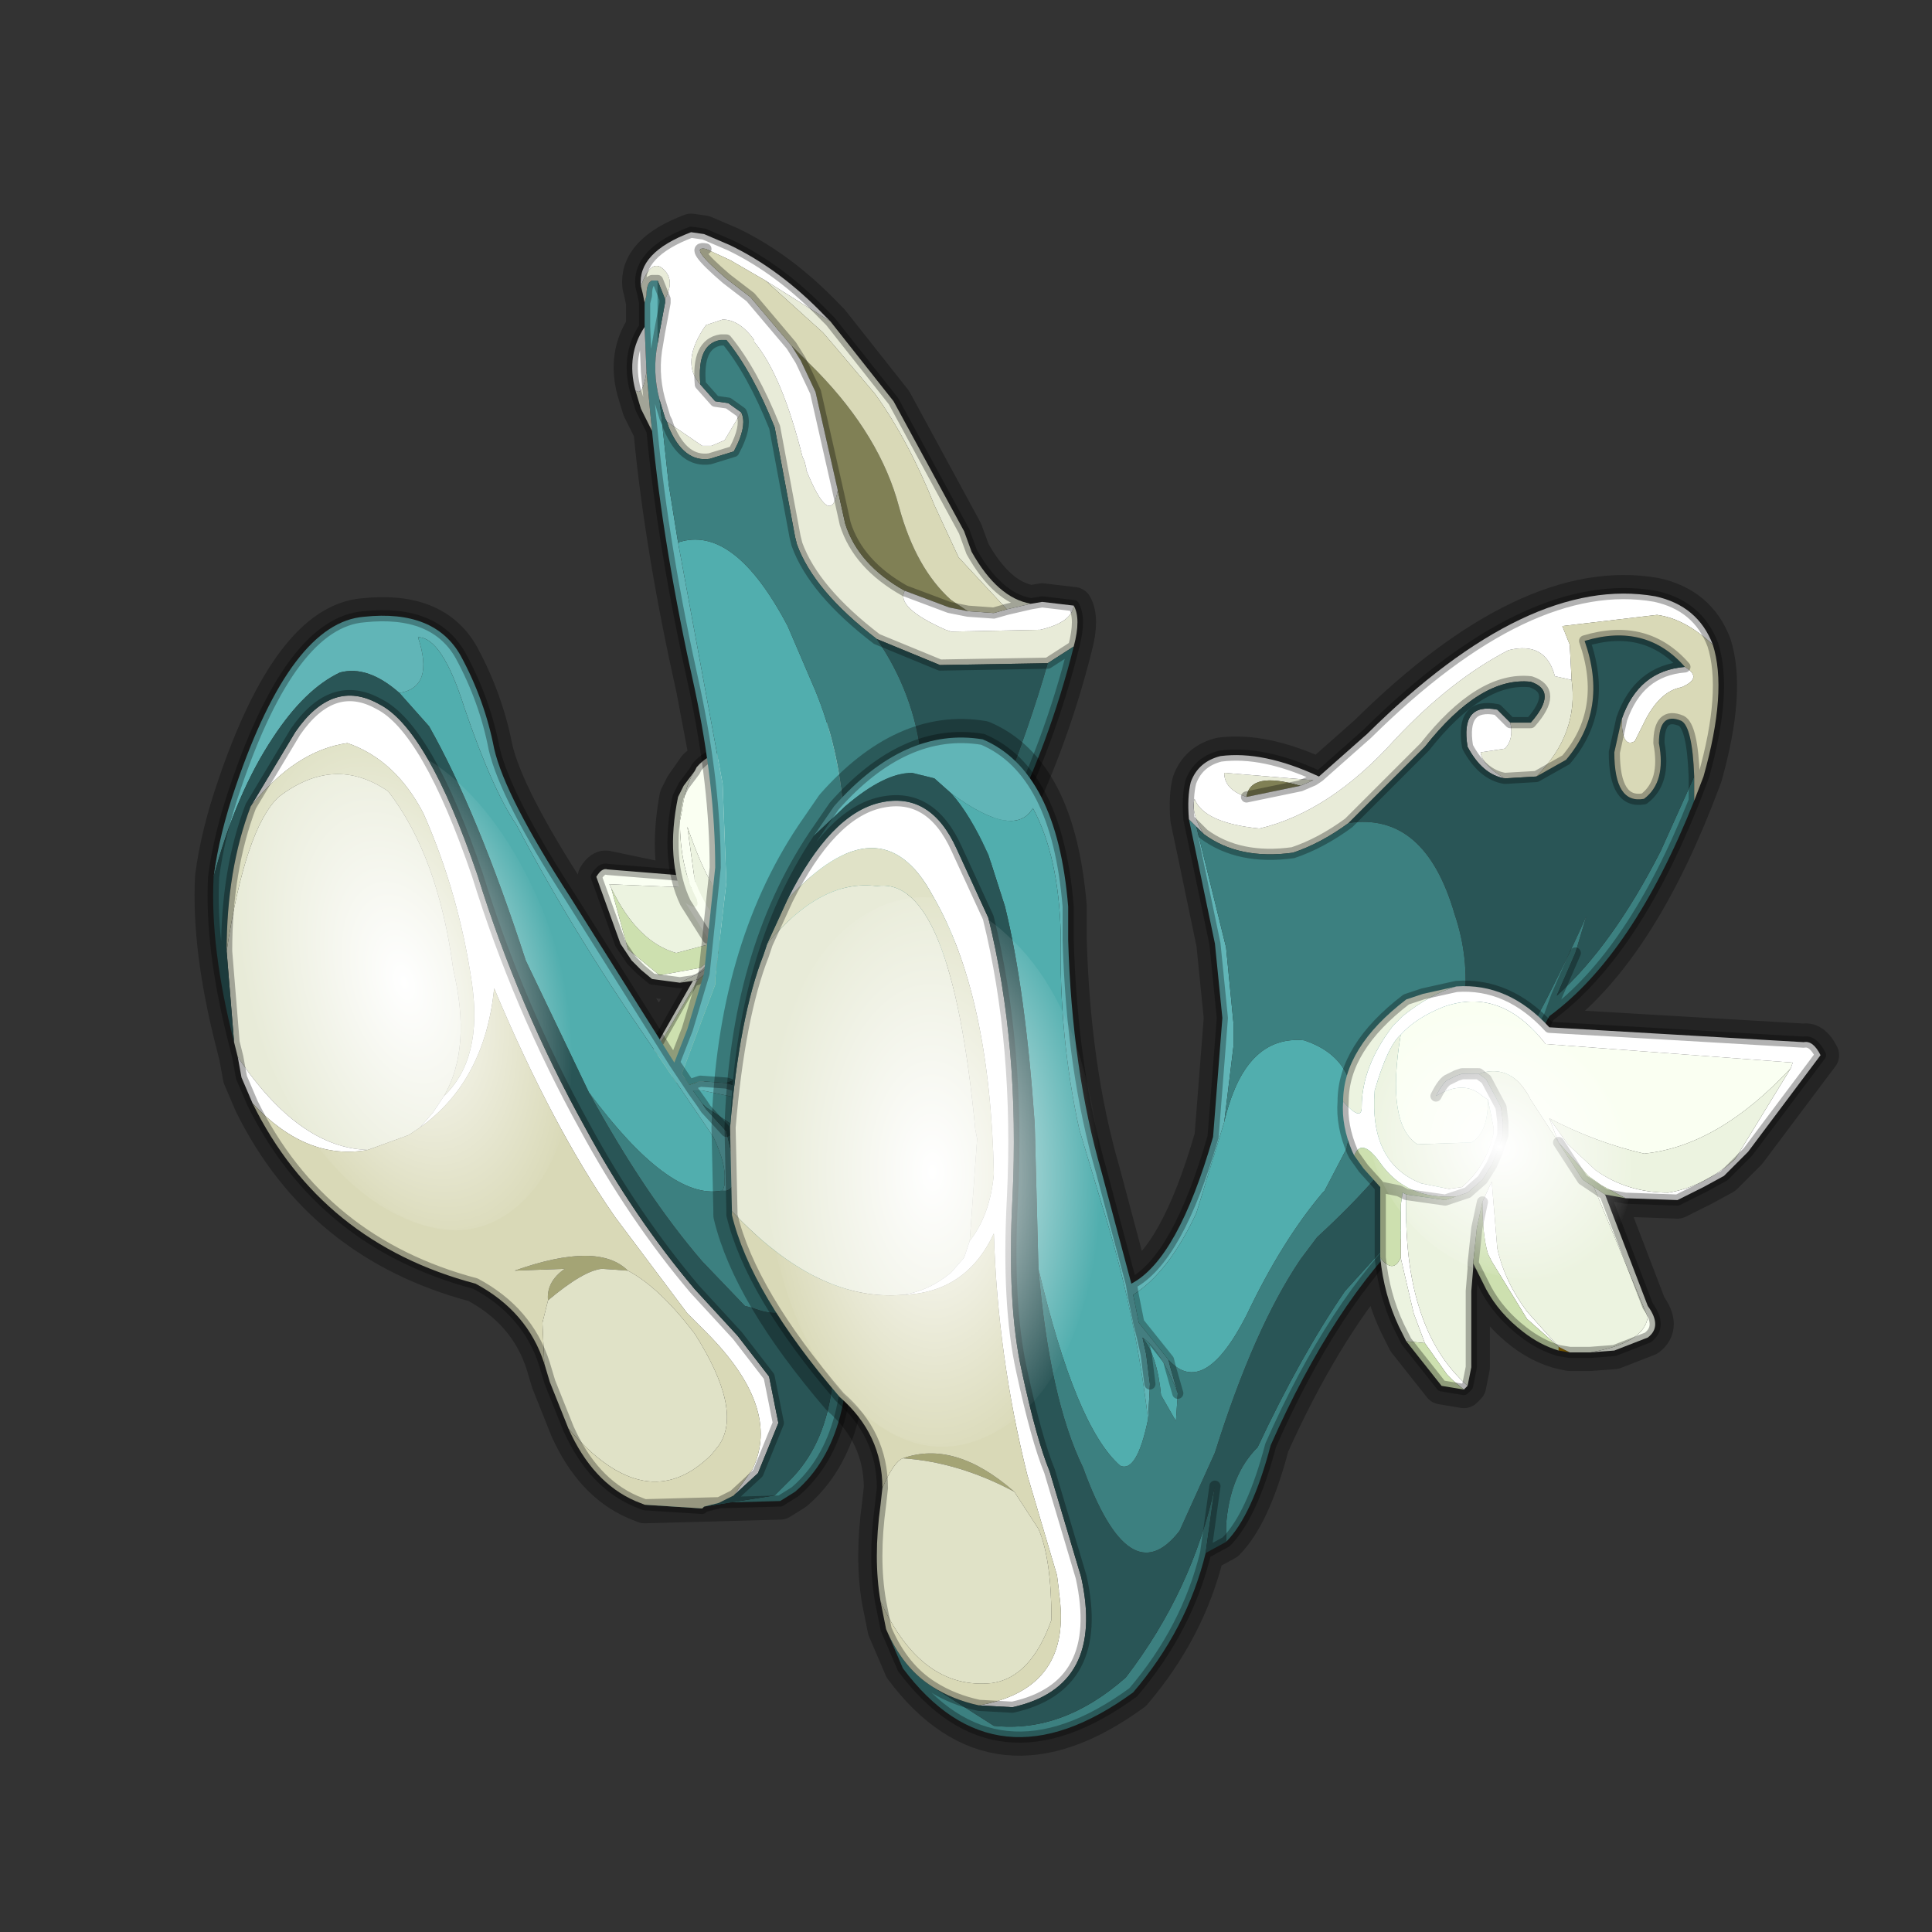 <?xml version="1.0" encoding="UTF-8" standalone="no"?>
<svg xmlns:xlink="http://www.w3.org/1999/xlink" height="520.0px" width="520.0px" xmlns="http://www.w3.org/2000/svg">
  <rect width="100%" height="100%" fill="#333333" stroke="none"/>
  <g transform="matrix(10.0, 0.0, 0.0, 10.0, 0.0, 0.0)">
    <use height="52.0" transform="matrix(1.0, 0.0, 0.0, 1.0, 0.0, 0.0)" width="52.0" xlink:href="#shape0"/>
    <use height="136.85" transform="matrix(0.061, 0.002, 0.0, 0.108, 20.578, 24.007)" width="148.25" xlink:href="#sprite0"/>
    <use height="136.85" transform="matrix(0.055, -0.013, 0.026, 0.097, 5.029, 20.774)" width="148.25" xlink:href="#sprite0"/>
    <use height="136.85" transform="matrix(0.044, 0.028, -0.023, 0.041, 38.67, 25.984)" width="148.25" xlink:href="#sprite0"/>
  </g>
  <defs>
    <g id="shape0" transform="matrix(1.0, 0.0, 0.0, 1.0, 0.0, 0.0)">
      <path d="M52.0 0.0 L52.0 52.0 0.0 52.0 0.0 0.0 52.0 0.0" fill="#795fa9" fill-opacity="0.0" fill-rule="evenodd" stroke="none"/>
      <path d="M17.3 7.9 L17.25 7.7 Q17.15 6.8 18.6 6.25 L18.95 6.3 19.65 6.6 Q21.0 7.25 22.2 8.5 L22.35 8.65 24.05 10.8 25.95 14.3 26.15 14.85 Q26.85 16.1 27.75 16.25 L28.05 16.2 28.9 16.3 Q29.1 16.65 28.9 17.4 28.25 20.0 27.05 22.4 25.55 25.5 24.25 29.1 L24.15 29.45 23.05 32.85 Q23.5 33.75 22.75 35.0 23.15 38.65 21.4 40.15 L21.0 40.4 17.35 40.5 17.1 40.4 Q15.95 39.9 15.3 38.45 L14.8 37.2 14.65 36.7 Q14.2 35.3 12.8 34.55 8.65 33.45 6.8 29.7 L6.5 29.0 6.4 28.45 6.3 28.05 Q5.65 25.5 5.75 23.6 5.9 22.45 6.35 21.15 7.85 16.75 9.8 16.6 11.7 16.4 12.4 17.65 13.05 18.85 13.3 20.15 13.6 21.45 15.35 24.15 L17.75 27.95 18.65 26.4 18.3 26.45 17.55 26.35 17.25 26.1 17.0 25.85 16.7 25.4 16.05 23.6 Q16.2 23.35 16.35 23.4 L18.25 23.8 Q18.0 22.8 18.25 21.45 L18.4 21.15 18.75 20.65 19.05 20.4 18.7 18.55 Q17.85 14.75 17.55 11.6 L17.25 11.0 17.1 10.5 Q16.85 9.55 17.35 8.8 L17.35 8.15 17.3 7.9 Z" fill="none" stroke="#000000" stroke-linecap="round" stroke-linejoin="round" stroke-opacity="0.302" stroke-width="1.0"/>
      <path d="M18.75 29.2 L18.55 29.2 18.75 29.1 18.75 29.2" fill="#9d7200" fill-rule="evenodd" stroke="none"/>
      <path d="M22.35 26.3 L22.2 26.5 21.85 26.8 21.6 28.0 21.3 27.95 21.5 27.05 21.55 26.8 21.45 26.85 20.9 26.9 20.75 26.8 20.9 26.9 21.45 26.85 Q21.25 28.0 20.85 28.8 L19.9 30.0 19.9 29.65 20.1 28.85 20.2 28.35 20.25 27.95 20.25 27.9 20.3 27.25 20.35 26.85 20.3 26.45 19.95 27.55 19.3 28.6 18.75 29.1 18.55 29.2 18.25 29.15 Q17.55 28.9 17.55 28.45 L18.8 26.35 19.0 26.2 19.5 25.65 20.05 24.95 Q20.45 24.35 20.85 24.65 L20.75 24.7 20.45 25.15 20.35 25.4 20.3 25.65 20.35 25.9 20.35 26.15 20.45 26.45 20.6 26.65 20.75 26.8 Q21.45 26.95 21.95 26.35 L22.35 26.3 M20.95 29.35 L20.25 30.05 19.95 30.05 20.15 29.9 20.2 29.85 20.65 29.35 Q20.95 29.15 20.95 29.35 M19.7 25.25 L19.35 25.65 18.85 26.05 17.75 26.25 16.9 25.55 16.45 23.9 Q17.15 25.35 18.2 25.65 L19.7 25.25 M21.85 26.8 L21.55 26.8 21.85 26.8" fill="#cde0af" fill-rule="evenodd" stroke="none"/>
      <path d="M21.55 23.25 L21.95 23.4 22.15 23.55 Q22.9 24.5 22.7 25.4 L22.4 25.45 Q22.6 24.75 22.25 24.0 L22.2 23.8 21.55 23.25 M21.6 28.0 L21.1 29.1 20.95 29.35 Q20.95 29.15 20.65 29.35 L20.95 28.9 21.3 27.95 21.6 28.0 M20.25 27.9 L20.25 27.95 20.0 28.3 19.3 28.95 18.75 29.2 18.75 29.1 19.3 28.7 20.0 27.8 20.05 27.7 20.35 26.85 20.3 27.25 20.25 27.9 M18.65 26.4 L18.3 26.45 18.7 26.25 18.9 26.15 19.5 25.65 19.7 25.25 18.2 25.65 Q17.15 25.35 16.45 23.9 L16.4 23.8 20.0 23.95 Q20.85 23.1 21.65 23.6 L22.15 24.15 22.3 25.15 Q22.15 26.4 21.3 26.6 L20.85 26.65 20.7 26.6 Q20.45 26.2 20.45 25.65 L20.45 25.5 20.65 25.05 20.75 25.0 21.4 25.1 21.3 24.8 21.2 24.7 21.1 24.7 20.85 24.65 Q20.45 24.35 20.05 24.95 L19.5 25.65 19.0 26.2 18.8 26.35 18.65 26.4" fill="#ecf3e0" fill-rule="evenodd" stroke="none"/>
      <path d="M18.3 26.45 L17.55 26.35 17.25 26.1 17.0 25.85 16.7 25.4 16.05 23.6 Q16.2 23.35 16.35 23.4 L20.05 23.7 Q20.75 23.0 21.5 23.2 L21.55 23.25 22.2 23.8 22.25 24.0 Q22.6 24.75 22.4 25.45 L22.7 25.4 22.4 26.25 22.35 26.3 21.95 26.35 Q21.45 26.95 20.75 26.8 L20.6 26.65 20.45 26.45 20.35 26.15 20.35 25.9 20.3 25.65 20.35 25.4 20.45 25.15 20.75 24.7 20.85 24.65 21.1 24.7 21.2 24.7 21.3 24.8 21.4 25.1 20.75 25.0 20.65 25.05 20.45 25.5 20.45 25.65 Q20.45 26.2 20.7 26.6 L20.85 26.65 21.3 26.6 Q22.15 26.4 22.3 25.15 L22.15 24.15 21.65 23.6 Q20.85 23.1 20.0 23.95 L16.4 23.8 16.45 23.9 16.9 25.55 17.75 26.25 18.85 26.05 19.35 25.65 19.7 25.25 19.5 25.65 18.9 26.15 18.7 26.25 18.3 26.45 M19.95 30.05 L19.9 30.0 20.85 28.8 Q21.25 28.0 21.45 26.85 L21.55 26.8 21.5 27.05 21.3 27.95 20.95 28.9 20.65 29.35 20.2 29.85 20.15 29.9 19.95 30.05 M18.25 29.15 L17.9 29.1 17.5 28.8 17.45 28.5 17.6 28.25 18.65 26.4 18.8 26.35 17.55 28.45 Q17.55 28.9 18.25 29.15 M20.35 26.85 L20.05 27.7 20.0 27.8 19.3 28.7 18.75 29.1 19.3 28.6 19.95 27.55 20.3 26.45 20.35 26.85" fill="#fafff2" fill-rule="evenodd" stroke="none"/>
      <path d="M18.3 26.45 L17.55 26.35 17.25 26.1 17.0 25.85 16.7 25.4 16.05 23.6 Q16.2 23.35 16.35 23.4 L20.05 23.7 Q20.75 23.0 21.5 23.2 L21.55 23.25 21.95 23.4 22.15 23.55 Q22.9 24.5 22.7 25.4 L22.4 26.25 22.35 26.3 22.2 26.5 21.85 26.8 21.6 28.0 21.1 29.1 20.95 29.35 20.25 30.05 19.95 30.05 19.9 30.0 19.9 29.65 20.1 28.85 20.2 28.35 20.25 27.95 20.25 27.9 20.25 27.95 20.0 28.3 19.3 28.95 18.75 29.2 18.55 29.2 18.25 29.15 17.9 29.1 17.5 28.8 17.45 28.5 17.6 28.25 18.65 26.4 18.3 26.45 M21.4 25.1 L21.3 24.8 21.2 24.7 21.1 24.7 20.85 24.65 20.75 24.7 20.45 25.15 20.35 25.4 20.3 25.65 20.35 25.9 20.35 26.15 20.45 26.45 20.6 26.65 20.75 26.8 20.9 26.9 21.45 26.85 21.55 26.8 21.85 26.8 M19.5 25.65 L19.0 26.2 18.8 26.35 18.65 26.4 M20.25 27.9 L20.3 27.25 20.35 26.85" fill="none" stroke="#000000" stroke-linecap="round" stroke-linejoin="round" stroke-opacity="0.302" stroke-width="0.3"/>
      <path d="M22.6 23.45 L24.25 25.35 Q24.65 25.6 24.6 26.0 L24.3 26.65 24.0 26.95 Q24.55 26.15 24.35 25.55 L22.4 23.4 22.6 23.45" fill="#ffff00" fill-rule="evenodd" stroke="none"/>
      <path d="M24.0 26.95 L23.75 27.15 23.55 27.15 22.8 26.75 21.8 25.75 21.1 24.4 21.2 24.9 21.35 25.5 21.65 26.35 21.7 26.35 21.7 26.4 21.9 26.9 22.2 27.55 22.65 28.55 22.8 29.0 21.45 27.85 Q20.75 27.0 20.15 25.55 L20.7 25.3 20.8 25.1 20.9 24.85 20.95 24.45 20.9 24.05 20.85 23.65 20.75 23.3 20.65 23.0 20.45 22.7 20.0 22.25 19.85 22.25 20.75 22.2 21.55 22.8 22.2 23.35 22.4 23.4 24.35 25.55 Q24.55 26.15 24.0 26.95 M21.6 28.7 L21.35 28.45 20.45 27.2 Q20.75 27.4 20.7 27.0 L21.4 28.05 21.85 28.5 Q21.5 28.4 21.6 28.7 M23.4 22.7 Q22.9 23.15 22.25 23.05 L21.7 22.8 21.2 22.45 22.7 22.15 Q23.6 21.15 23.7 18.75 L23.9 21.25 Q23.8 22.2 23.4 22.7 M21.65 26.35 L21.7 26.4 21.65 26.35" fill="#eeb000" fill-rule="evenodd" stroke="none"/>
      <path d="M22.9 23.3 L22.6 23.45 22.4 23.4 22.2 23.35 21.55 22.8 22.25 23.2 22.5 23.25 22.9 23.3 M20.45 27.2 L19.75 25.7 20.0 25.55 20.1 25.55 20.2 25.85 20.7 27.0 Q20.75 27.4 20.45 27.2" fill="#c08602" fill-rule="evenodd" stroke="none"/>
      <path d="M23.75 27.15 L22.95 27.25 Q22.45 27.1 22.05 26.75 L21.7 26.4 21.7 26.35 21.65 26.35 21.35 25.5 21.2 24.9 21.75 25.95 21.9 26.1 22.85 26.9 23.55 27.15 23.75 27.15 M22.8 29.1 L22.45 29.25 Q22.0 29.05 21.6 28.7 21.5 28.4 21.85 28.5 L22.45 28.95 22.55 29.0 22.8 29.1" fill="#9d7200" fill-rule="evenodd" stroke="none"/>
      <path d="M22.8 29.0 L22.8 29.1 22.55 29.0 22.45 28.95 21.85 28.5 21.4 28.05 20.7 27.0 20.2 25.85 20.1 25.55 20.15 25.55 Q20.75 27.0 21.45 27.85 L22.8 29.0 M21.2 24.9 L21.1 24.4 21.8 25.75 22.8 26.75 23.55 27.15 22.85 26.9 21.9 26.1 21.75 25.95 21.2 24.9" fill="#ffff98" fill-rule="evenodd" stroke="none"/>
      <path d="M18.7 20.75 L18.75 20.65 Q19.35 19.95 20.3 20.5 22.2 19.9 23.6 18.05 L23.95 18.15 24.0 21.0 23.9 21.75 23.8 22.25 23.6 22.75 22.9 23.3 22.5 23.25 22.25 23.2 21.55 22.8 20.75 22.2 19.85 22.25 20.0 22.25 20.45 22.7 20.65 23.0 20.75 23.3 20.85 23.65 20.9 24.05 20.95 24.45 20.9 24.85 20.8 25.1 19.5 25.2 Q19.0 24.85 19.15 25.3 L19.05 25.25 18.45 24.3 Q18.85 24.55 18.75 24.2 18.3 23.35 18.3 22.1 L18.35 21.85 Q18.45 21.1 18.7 20.75 M23.4 22.7 Q23.8 22.2 23.9 21.25 L23.7 18.75 Q23.6 21.15 22.7 22.15 L21.2 22.45 21.7 22.8 22.25 23.05 Q22.9 23.15 23.4 22.7 M20.6 23.2 L20.25 22.7 Q20.55 23.4 20.45 23.75 20.25 24.45 19.8 24.4 19.2 24.3 18.5 22.25 L18.7 23.7 Q19.35 25.3 20.2 25.15 L20.65 25.0 20.75 24.8 20.65 23.35 20.6 23.2" fill="#fafff2" fill-rule="evenodd" stroke="none"/>
      <path d="M18.45 24.3 Q17.9 23.15 18.25 21.45 L18.4 21.15 18.7 20.75 Q18.45 21.1 18.35 21.85 L18.3 22.1 Q18.3 23.35 18.75 24.2 18.85 24.55 18.45 24.3 M20.6 23.2 L20.65 23.35 20.75 24.8 20.65 25.0 20.2 25.15 Q19.35 25.3 18.7 23.7 L18.5 22.25 Q19.2 24.3 19.8 24.4 20.25 24.45 20.45 23.75 20.55 23.4 20.25 22.7 L20.6 23.2" fill="#ecf3e0" fill-rule="evenodd" stroke="none"/>
      <path d="M19.75 25.7 Q19.6 25.7 19.35 25.5 L19.15 25.3 Q19.0 24.85 19.5 25.2 L20.8 25.1 20.7 25.3 20.15 25.55 20.1 25.55 20.0 25.55 19.75 25.7" fill="#cde0af" fill-rule="evenodd" stroke="none"/>
      <path d="M18.7 20.75 L18.75 20.65 Q19.35 19.95 20.3 20.5 22.2 19.9 23.6 18.05 L23.95 18.15 24.0 21.0 23.9 21.75 23.8 22.25 23.6 22.75 22.9 23.3 22.6 23.45 24.25 25.35 Q24.65 25.6 24.6 26.0 L24.3 26.65 24.0 26.95 23.75 27.15 22.95 27.25 Q22.45 27.1 22.05 26.75 L21.7 26.4 21.9 26.9 22.2 27.55 22.65 28.55 22.8 29.0 22.8 29.1 22.45 29.25 Q22.0 29.05 21.6 28.7 L21.35 28.45 20.45 27.2 19.75 25.7 Q19.6 25.7 19.35 25.5 L19.15 25.3 19.05 25.25 18.45 24.3 Q17.9 23.15 18.25 21.45 L18.4 21.15 18.7 20.75 M22.4 23.4 L22.2 23.35 21.55 22.8 M19.85 22.25 L20.0 22.25 20.45 22.7 20.65 23.0 20.75 23.3 20.85 23.65 20.9 24.05 20.95 24.45 20.9 24.85 20.8 25.1 20.7 25.3 20.15 25.55 20.1 25.55 20.0 25.55 19.75 25.7 M22.4 23.4 L22.6 23.45 M21.2 24.9 L21.35 25.5 21.65 26.35 21.7 26.35 21.7 26.4 21.65 26.35" fill="none" stroke="#000000" stroke-linecap="round" stroke-linejoin="round" stroke-opacity="0.302" stroke-width="0.3"/>
      <path d="M5.75 23.6 Q5.9 22.45 6.35 21.15 7.85 16.75 9.8 16.6 11.7 16.4 12.4 17.65 13.05 18.85 13.3 20.15 13.6 21.45 15.35 24.15 L18.15 28.6 18.5 27.7 18.95 26.2 19.25 23.35 Q19.25 21.15 18.7 18.55 17.85 14.75 17.55 11.6 L17.5 11.1 17.4 10.0 17.35 8.8 17.35 8.15 17.4 7.95 Q17.4 7.6 17.55 7.55 L17.7 7.55 17.7 8.05 17.7 9.25 Q17.55 10.0 17.75 10.75 L17.8 11.2 18.0 13.05 18.25 14.6 19.45 21.1 19.55 23.75 19.25 26.35 19.25 26.5 18.35 28.9 18.55 29.2 18.85 29.1 19.55 29.15 20.2 29.35 20.75 29.65 Q21.35 30.15 20.85 30.5 L20.5 29.8 20.1 29.6 18.9 29.35 18.65 29.35 18.9 29.7 19.0 29.85 19.55 30.45 19.7 31.1 Q19.9 31.95 19.55 32.05 L19.5 32.05 19.45 32.05 19.4 32.05 19.45 32.05 19.5 31.9 19.5 31.75 Q19.55 31.35 19.2 30.6 L17.4 27.95 Q15.4 25.05 13.9 22.2 13.25 21.25 12.5 19.05 11.9 17.15 11.25 17.15 11.7 18.5 10.75 18.65 9.9 17.9 9.15 18.1 8.2 18.55 7.35 19.85 6.35 21.35 5.75 23.6 M18.35 28.9 L18.15 28.6 18.35 28.9 M18.65 29.35 L18.55 29.2 18.65 29.35" fill="#61b5b7" fill-rule="evenodd" stroke="none"/>
      <path d="M17.35 8.15 L17.3 7.9 17.25 7.7 Q17.5 7.0 17.8 7.2 18.2 7.5 17.9 8.05 L17.7 7.55 17.55 7.55 Q17.4 7.6 17.4 7.95 L17.35 8.15 M22.35 8.65 L24.05 10.8 25.95 14.3 26.15 14.85 Q26.85 16.1 27.75 16.25 L27.1 16.4 25.8 15.0 25.15 13.6 Q24.45 11.85 23.55 10.6 L22.45 9.3 22.15 8.95 20.6 7.55 22.35 8.65 M28.9 16.3 Q29.1 16.65 28.9 17.4 L28.2 17.85 25.3 17.9 23.6 17.2 Q21.9 15.9 21.45 14.65 L21.4 14.45 20.85 11.5 Q20.25 10.0 19.55 9.15 L19.4 9.15 Q18.75 9.25 18.85 10.35 18.3 9.75 19.0 8.75 L19.15 8.7 19.45 8.6 Q19.9 8.6 20.3 9.15 L20.3 9.2 Q21.05 10.1 21.6 12.3 L21.65 12.4 21.7 12.6 21.7 12.65 Q22.35 14.25 22.55 13.2 L22.75 14.1 Q23.1 15.2 24.35 15.9 24.1 16.35 25.45 16.95 L25.6 17.0 28.0 16.95 Q28.85 16.75 28.9 16.3 M6.4 28.45 L6.3 28.05 6.1 25.6 Q6.6 22.3 7.5 21.45 9.0 20.3 10.45 21.3 11.8 23.05 12.2 26.1 12.7 28.2 11.95 29.5 L11.65 29.95 11.3 30.35 11.0 30.55 9.9 30.95 Q8.05 30.9 6.4 28.45 M17.55 11.6 L17.25 11.0 17.1 10.5 Q17.3 10.7 17.4 10.0 L17.5 11.1 17.55 11.6 M19.95 11.1 Q20.1 11.4 19.85 11.95 L19.75 12.15 19.1 12.35 Q18.4 12.45 18.0 11.5 L17.95 11.35 18.9 12.0 19.15 12.0 19.5 11.85 19.95 11.1" fill="#e8ebd8" fill-rule="evenodd" stroke="none"/>
      <path d="M21.3 9.3 L21.85 9.85 22.0 10.0 Q23.7 11.75 24.2 13.65 24.65 15.3 25.6 16.15 L26.05 16.45 25.55 16.35 24.35 15.9 Q23.1 15.2 22.75 14.1 L22.55 13.2 21.95 10.55 21.55 9.7 21.3 9.3" fill="#808055" fill-rule="evenodd" stroke="none"/>
      <path d="M17.25 7.7 Q17.15 6.8 18.6 6.25 L18.95 6.3 19.65 6.6 Q21.0 7.25 22.2 8.5 L22.35 8.65 20.6 7.55 19.65 7.0 19.0 6.7 Q18.5 6.6 19.55 7.5 L20.2 8.0 21.3 9.3 21.55 9.7 21.95 10.55 22.55 13.2 Q22.35 14.25 21.7 12.65 L21.7 12.6 21.65 12.4 21.6 12.3 Q21.05 10.1 20.3 9.2 L20.3 9.15 Q19.9 8.6 19.45 8.6 L19.15 8.7 19.0 8.75 Q18.3 9.75 18.85 10.35 L19.25 10.8 19.6 10.85 19.95 11.1 19.5 11.85 19.15 12.0 18.9 12.0 17.95 11.35 17.9 11.25 17.75 10.75 Q17.55 10.0 17.7 9.25 L17.75 8.95 17.9 8.15 17.9 8.05 Q18.2 7.5 17.8 7.2 17.5 7.0 17.25 7.7 M27.75 16.25 L28.05 16.2 28.9 16.3 Q28.85 16.75 28.0 16.95 L25.6 17.0 25.45 16.95 Q24.1 16.35 24.35 15.9 L25.55 16.35 26.05 16.45 26.75 16.5 27.1 16.4 27.75 16.25 M6.8 29.7 L6.5 29.0 6.4 28.45 Q8.05 30.9 9.9 30.95 8.25 31.25 6.8 29.7 M17.1 10.5 Q16.85 9.55 17.35 8.8 L17.4 10.0 Q17.3 10.7 17.1 10.5 M11.95 29.5 Q13.0 28.5 12.7 26.45 12.35 24.05 11.4 21.9 10.65 20.45 9.35 20.0 7.95 20.2 6.75 21.7 L7.95 19.7 Q8.95 18.25 10.2 18.95 11.5 19.6 12.85 23.55 13.95 27.1 15.75 30.35 17.05 32.75 18.7 34.7 L19.85 35.95 20.7 37.05 20.95 38.3 20.4 39.65 19.75 40.25 20.25 39.55 Q21.05 37.9 19.0 35.85 L18.5 35.35 16.55 32.75 Q14.85 30.3 13.3 26.6 13.05 29.1 11.3 30.35 L11.65 29.95 11.95 29.5" fill="#ffffff" fill-rule="evenodd" stroke="none"/>
      <path d="M16.9 34.2 L16.2 34.15 Q15.7 34.2 14.75 35.0 14.7 34.5 15.2 34.15 L13.85 34.2 Q16.1 33.4 16.9 34.2" fill="#a4a475" fill-rule="evenodd" stroke="none"/>
      <path d="M15.3 38.45 L14.8 37.2 14.65 36.7 14.6 35.6 14.75 35.0 Q15.7 34.2 16.2 34.15 L16.9 34.2 Q17.75 34.65 18.7 35.9 20.0 37.95 19.35 38.9 L19.15 39.15 Q17.4 40.9 15.3 38.45" fill="#e0e2c7" fill-rule="evenodd" stroke="none"/>
      <path d="M18.25 14.6 Q19.75 14.1 21.2 16.85 L21.95 18.6 Q23.2 21.65 22.45 25.4 L22.05 26.55 21.45 27.75 20.35 28.85 19.55 29.15 18.85 29.1 18.55 29.2 18.35 28.9 19.25 26.5 19.25 26.35 19.55 23.75 19.45 21.1 18.25 14.6 M20.85 30.5 L19.9 30.4 19.0 29.8 18.9 29.7 18.65 29.35 18.9 29.35 20.1 29.6 20.5 29.8 20.85 30.5 M19.4 32.05 Q18.0 32.3 15.85 29.4 L14.15 25.85 Q12.85 21.85 11.55 19.55 L10.75 18.65 Q11.7 18.5 11.25 17.15 11.9 17.15 12.5 19.05 13.25 21.25 13.9 22.2 15.4 25.05 17.4 27.95 L19.2 30.6 Q19.55 31.35 19.5 31.75 L19.5 31.9 19.45 32.05 19.4 32.05" fill="#51aeae" fill-rule="evenodd" stroke="none"/>
      <path d="M28.9 17.4 Q28.25 20.0 27.05 22.4 25.55 25.5 24.25 29.1 L24.15 29.45 23.05 32.85 Q23.5 33.75 22.75 35.0 23.15 38.65 21.4 40.15 L21.0 40.4 17.35 40.5 18.9 40.6 18.95 40.55 20.85 40.25 21.3 39.8 Q22.85 38.2 22.3 34.8 L22.6 32.95 23.7 29.2 23.85 28.65 24.85 26.3 Q27.25 21.2 28.2 17.85 L28.9 17.4 M17.7 7.55 L17.9 8.05 17.9 8.15 17.75 8.95 17.7 9.25 17.7 8.05 17.7 7.55 M19.95 11.1 L19.6 10.85 19.25 10.8 18.85 10.35 Q18.75 9.25 19.4 9.15 L19.55 9.15 Q20.25 10.0 20.85 11.5 L21.4 14.45 21.45 14.65 Q21.9 15.9 23.6 17.2 24.6 18.65 24.8 20.4 25.05 22.55 24.05 25.15 L23.1 27.75 22.85 28.65 Q22.15 31.15 22.1 33.8 21.75 35.8 20.25 35.2 L20.05 35.15 18.9 33.95 Q17.35 32.15 15.85 29.4 18.0 32.3 19.4 32.05 L19.45 32.05 19.5 32.05 19.55 32.05 Q19.9 31.95 19.7 31.1 L19.55 30.45 19.0 29.85 18.9 29.7 19.0 29.8 19.9 30.4 20.85 30.5 Q21.35 30.15 20.75 29.65 L20.2 29.35 19.55 29.15 20.35 28.85 21.45 27.75 22.05 26.55 22.45 25.4 Q23.2 21.65 21.95 18.6 L21.2 16.85 Q19.75 14.1 18.25 14.6 L18.0 13.05 17.8 11.2 17.75 10.75 17.9 11.25 17.95 11.35 18.0 11.5 Q18.4 12.45 19.1 12.35 L19.75 12.15 19.85 11.95 Q20.1 11.4 19.95 11.1 M22.65 34.25 L22.75 35.0 22.65 34.25" fill="#3c8080" fill-rule="evenodd" stroke="none"/>
      <path d="M6.3 28.05 Q5.65 25.5 5.75 23.6 6.35 21.35 7.35 19.85 8.2 18.55 9.15 18.1 9.9 17.9 10.75 18.65 L11.55 19.55 Q12.85 21.85 14.15 25.85 L15.85 29.4 Q17.35 32.15 18.9 33.95 L20.05 35.15 20.25 35.2 Q21.75 35.8 22.1 33.8 22.15 31.15 22.85 28.65 L23.1 27.75 24.05 25.15 Q25.05 22.55 24.8 20.4 24.6 18.65 23.6 17.2 L25.3 17.9 28.2 17.85 Q27.25 21.2 24.85 26.3 L23.85 28.65 23.7 29.2 22.6 32.95 22.3 34.8 Q22.85 38.2 21.3 39.8 L20.85 40.25 18.95 40.55 19.35 40.45 19.75 40.25 20.4 39.65 20.95 38.3 20.7 37.05 19.85 35.95 18.7 34.7 Q17.05 32.75 15.75 30.35 13.95 27.1 12.85 23.55 11.5 19.6 10.2 18.95 8.95 18.25 7.95 19.7 L6.75 21.7 Q6.1 23.4 6.1 25.6 L6.3 28.05" fill="#295556" fill-rule="evenodd" stroke="none"/>
      <path d="M6.75 21.7 Q7.95 20.2 9.35 20.0 10.65 20.45 11.4 21.9 12.35 24.05 12.7 26.45 13.0 28.5 11.95 29.5 12.7 28.2 12.2 26.1 11.8 23.05 10.45 21.3 9.0 20.3 7.5 21.45 6.6 22.3 6.1 25.6 6.1 23.4 6.75 21.7" fill="#dddfc1" fill-rule="evenodd" stroke="none"/>
      <path d="M17.35 40.5 L17.1 40.4 Q15.95 39.9 15.3 38.45 17.4 40.9 19.15 39.15 L19.35 38.9 Q20.0 37.95 18.7 35.9 17.75 34.65 16.9 34.2 16.1 33.4 13.85 34.2 L15.2 34.15 Q14.7 34.5 14.75 35.0 L14.6 35.6 14.65 36.7 Q14.2 35.3 12.8 34.55 8.65 33.45 6.8 29.7 8.25 31.25 9.9 30.95 L11.0 30.55 11.3 30.35 Q13.05 29.1 13.3 26.6 14.85 30.3 16.55 32.75 L18.5 35.35 19.0 35.85 Q21.05 37.9 20.25 39.55 L19.75 40.25 19.35 40.45 18.95 40.55 18.9 40.6 17.35 40.5 M21.3 9.3 L20.2 8.0 19.55 7.5 Q18.5 6.6 19.0 6.7 L19.65 7.0 20.6 7.55 22.15 8.95 22.45 9.3 23.55 10.6 Q24.45 11.85 25.15 13.6 L25.8 15.0 27.1 16.4 26.75 16.5 26.05 16.45 25.6 16.15 Q24.65 15.3 24.2 13.65 23.7 11.75 22.0 10.0 L21.85 9.85 21.3 9.3" fill="#d9d9b7" fill-rule="evenodd" stroke="none"/>
      <path d="M17.35 8.15 L17.3 7.9 17.25 7.7 Q17.15 6.8 18.6 6.25 L18.95 6.3 19.65 6.6 Q21.0 7.25 22.2 8.5 L22.35 8.65 24.05 10.8 25.95 14.3 26.15 14.85 Q26.85 16.1 27.75 16.25 L28.05 16.2 28.9 16.3 Q29.1 16.65 28.9 17.4 28.25 20.0 27.05 22.4 25.55 25.5 24.25 29.1 L24.15 29.45 23.05 32.85 Q23.5 33.75 22.75 35.0 23.15 38.65 21.4 40.15 L21.0 40.4 17.35 40.5 17.1 40.4 Q15.95 39.9 15.3 38.45 L14.8 37.2 14.65 36.7 Q14.2 35.3 12.8 34.55 8.65 33.45 6.8 29.7 L6.5 29.0 6.4 28.45 6.3 28.05 Q5.65 25.5 5.75 23.6 5.9 22.45 6.35 21.15 7.85 16.75 9.8 16.6 11.7 16.4 12.4 17.65 13.05 18.85 13.3 20.15 13.6 21.45 15.35 24.15 L18.15 28.6 18.5 27.7 18.95 26.2 19.25 23.35 Q19.25 21.15 18.7 18.55 17.85 14.75 17.55 11.6 L17.25 11.0 17.1 10.5 Q16.85 9.55 17.35 8.8 L17.35 8.15 17.4 7.95 Q17.4 7.6 17.55 7.55 L17.7 7.55 17.9 8.05 M17.7 9.25 L17.75 8.95 17.9 8.15 17.9 8.05 M19.0 6.7 Q18.5 6.6 19.55 7.5 L20.2 8.0 21.3 9.3 M26.05 16.45 L26.75 16.5 27.1 16.4 27.75 16.25 M18.85 10.35 L19.25 10.8 19.6 10.85 19.95 11.1 Q20.1 11.4 19.85 11.95 L19.75 12.15 19.1 12.35 Q18.4 12.45 18.0 11.5 L17.95 11.35 17.9 11.25 17.75 10.75 Q17.55 10.0 17.7 9.25 M19.55 29.15 L20.2 29.35 20.75 29.65 M18.9 29.7 L19.0 29.85 19.55 30.45 M23.6 17.2 Q21.9 15.9 21.45 14.65 L21.4 14.45 20.85 11.5 Q20.25 10.0 19.55 9.15 L19.4 9.15 Q18.75 9.25 18.85 10.35 M22.55 13.2 L21.95 10.55 21.55 9.7 21.3 9.3 M17.4 10.0 L17.35 8.8 M17.55 11.6 L17.5 11.1 17.4 10.0 M19.75 40.25 L20.4 39.65 20.95 38.3 20.7 37.05 19.85 35.95 18.7 34.7 Q17.05 32.75 15.75 30.35 13.95 27.1 12.85 23.55 11.5 19.6 10.2 18.95 8.95 18.25 7.95 19.7 L6.75 21.7 Q6.1 23.4 6.1 25.6 L6.3 28.05 M22.55 13.2 L22.75 14.1 Q23.1 15.2 24.35 15.9 L25.55 16.35 26.05 16.45 M18.35 28.9 L18.55 29.2 18.85 29.1 19.55 29.15 M18.9 40.6 L17.35 40.5 M18.15 28.6 L18.35 28.9 M18.65 29.35 L18.9 29.7 M18.55 29.2 L18.65 29.35 M22.75 35.0 L22.65 34.25 M18.95 40.55 L19.35 40.45 19.75 40.25 M28.9 17.4 L28.2 17.85 25.3 17.9 23.6 17.2" fill="none" stroke="#000000" stroke-linecap="round" stroke-linejoin="round" stroke-opacity="0.302" stroke-width="0.3"/>
      <path d="M22.45 21.7 Q24.35 19.55 26.45 19.9 28.45 20.75 28.75 24.4 L28.75 24.65 28.75 25.3 Q28.85 28.8 29.65 31.55 L30.45 34.55 Q31.7 33.9 32.65 30.6 L32.9 27.4 32.7 25.4 32.2 23.0 32.0 22.05 Q31.95 21.45 32.05 21.05 32.25 20.5 32.85 20.35 34.0 20.2 35.5 20.9 L36.8 19.75 Q41.15 15.45 44.55 16.05 45.7 16.3 46.1 17.35 46.5 18.6 45.85 20.9 L45.6 21.55 Q43.95 25.7 41.7 27.35 L41.6 27.55 41.7 27.65 48.55 28.05 Q48.8 28.0 49.0 28.4 L47.05 31.0 46.4 31.65 45.85 31.95 45.15 32.3 43.75 32.25 43.2 32.15 44.35 35.15 Q44.75 35.7 44.35 36.0 L43.45 36.35 42.8 36.4 42.25 36.4 Q41.6 36.3 41.0 35.85 40.35 35.35 40.0 34.7 L39.65 34.0 39.65 34.1 39.65 34.15 39.6 34.75 39.6 35.55 39.6 36.8 39.5 37.3 39.4 37.4 38.8 37.3 37.85 36.1 37.65 35.7 Q37.25 34.9 37.15 34.0 35.55 35.9 34.2 38.9 33.7 40.8 33.0 41.5 L32.45 41.8 Q31.95 43.85 30.5 45.55 26.8 48.25 24.3 44.9 L23.85 43.85 23.7 43.1 Q23.5 41.95 23.7 40.5 L23.75 40.05 Q23.75 38.6 22.6 37.6 20.2 34.8 19.7 32.7 L19.7 32.6 19.65 30.35 Q19.8 25.65 21.9 22.5 L22.45 21.7 Z" fill="none" stroke="#000000" stroke-linecap="round" stroke-linejoin="round" stroke-opacity="0.302" stroke-width="1.0"/>
      <path d="M21.9 22.5 L22.45 21.7 Q24.35 19.55 26.45 19.9 28.45 20.75 28.75 24.4 L28.75 24.65 28.75 25.3 Q28.85 28.8 29.65 31.55 L30.45 34.55 30.5 34.85 30.45 34.55 Q31.7 33.9 32.65 30.6 L32.9 27.4 32.7 25.4 32.2 23.0 32.0 22.05 32.2 22.25 33.0 25.5 33.2 27.55 33.2 28.15 32.95 30.2 32.2 32.65 Q31.45 34.25 30.5 34.85 L30.65 35.6 30.75 36.0 30.65 35.6 31.45 36.6 31.5 36.8 31.7 37.5 Q31.25 36.35 30.75 36.0 L30.85 36.45 30.95 37.25 30.9 38.25 30.9 38.2 Q30.55 35.25 29.65 32.4 L29.05 30.4 Q28.5 27.9 28.55 25.2 L28.55 25.15 Q28.5 23.05 27.8 21.75 27.3 22.6 25.6 21.35 L25.15 20.95 24.55 20.8 Q23.8 20.8 22.75 21.7 L21.9 22.5" fill="#61b5b7" fill-rule="evenodd" stroke="none"/>
      <path d="M19.7 32.6 L19.65 30.35 Q19.9 27.35 20.55 25.7 L20.65 25.4 Q22.1 23.65 23.6 23.85 25.6 23.55 26.25 30.4 L26.3 30.65 26.1 33.4 25.95 33.85 25.6 34.25 Q25.0 34.75 24.3 34.85 22.0 35.05 19.7 32.6 M42.3 18.3 Q42.5 19.75 41.35 20.9 L40.5 20.95 Q39.9 20.6 39.85 20.25 L40.5 20.15 Q40.75 19.9 40.65 19.45 L41.2 19.45 Q41.95 18.6 41.2 18.35 39.85 18.2 38.35 20.1 L36.3 22.15 Q35.55 22.7 34.8 22.95 33.35 23.15 32.4 22.45 32.05 21.9 32.15 21.5 32.4 22.15 33.9 22.3 35.8 21.85 37.55 19.9 39.05 18.3 40.6 17.5 41.6 17.25 41.85 18.2 L42.3 18.3 M35.0 21.15 Q33.65 20.75 33.55 21.45 32.95 21.25 32.95 20.8 L35.35 21.0 35.0 21.15" fill="#e8ebd8" fill-rule="evenodd" stroke="none"/>
      <path d="M33.55 21.45 Q33.65 20.75 35.0 21.15 L33.55 21.45" fill="#808055" fill-rule="evenodd" stroke="none"/>
      <path d="M32.0 22.05 Q31.95 21.45 32.05 21.05 32.25 20.5 32.85 20.35 34.0 20.2 35.5 20.9 L36.8 19.75 Q41.15 15.45 44.55 16.05 45.7 16.3 46.1 17.35 45.35 16.65 44.6 16.55 L42.05 16.85 42.25 17.35 42.3 18.3 41.85 18.2 Q41.6 17.25 40.6 17.5 39.05 18.3 37.55 19.9 35.8 21.85 33.9 22.3 32.4 22.15 32.15 21.5 32.05 21.9 32.4 22.45 L32.2 22.25 32.0 22.05 M21.2 24.2 Q22.35 21.9 23.7 21.6 25.05 21.3 25.75 22.85 L26.6 24.7 Q27.45 28.15 27.25 32.25 27.1 35.1 27.5 36.9 27.9 38.75 28.25 39.6 L29.1 42.45 Q29.75 45.4 27.25 45.95 L26.35 45.9 Q28.9 45.45 28.5 42.85 L28.5 42.8 28.45 42.4 27.65 39.7 Q26.85 36.5 26.75 33.2 26.0 34.8 24.3 34.85 25.0 34.75 25.6 34.25 L25.95 33.85 26.1 33.4 Q26.65 32.7 26.75 31.6 26.65 26.75 25.1 24.1 23.7 21.5 21.2 24.2 M45.35 17.95 Q45.85 18.25 45.25 18.5 44.7 18.6 44.3 19.35 L44.0 19.95 Q43.65 20.15 43.65 19.35 44.1 18.05 45.35 17.95 M40.5 20.95 Q39.9 20.85 39.5 20.1 39.3 18.9 40.3 19.1 L40.65 19.45 Q40.75 19.9 40.5 20.15 L39.85 20.25 Q39.9 20.6 40.5 20.95 M35.0 21.15 L35.35 21.0 32.95 20.8 Q32.95 21.25 33.55 21.45 L35.0 21.15 M35.35 21.0 L35.5 20.9 35.35 21.0" fill="#ffffff" fill-rule="evenodd" stroke="none"/>
      <path d="M24.3 39.25 Q25.7 38.75 27.3 40.15 25.8 39.35 24.3 39.25" fill="#a4a475" fill-rule="evenodd" stroke="none"/>
      <path d="M23.7 43.1 Q23.5 41.95 23.7 40.5 L23.75 40.05 Q24.05 39.35 24.3 39.25 25.8 39.35 27.3 40.15 L27.95 41.15 Q28.3 41.95 28.3 43.6 27.75 45.15 26.7 45.3 24.8 45.5 23.7 43.1 M21.2 24.2 Q23.7 21.5 25.1 24.1 26.65 26.75 26.75 31.6 26.65 32.7 26.1 33.4 L26.3 30.65 26.25 30.4 Q25.6 23.55 23.6 23.85 22.1 23.65 20.65 25.4 L21.2 24.2" fill="#e0e2c7" fill-rule="evenodd" stroke="none"/>
      <path d="M25.6 21.35 Q27.3 22.6 27.8 21.75 28.5 23.05 28.55 25.15 L28.55 25.2 Q28.5 27.9 29.05 30.4 L29.65 32.4 Q30.55 35.25 30.9 38.2 30.6 39.65 30.15 39.45 28.95 38.4 27.95 34.15 L27.85 30.25 Q27.6 26.65 27.05 24.4 L26.6 23.0 Q26.1 21.9 25.6 21.35 M30.65 35.6 L30.5 34.85 Q31.45 34.25 32.2 32.65 L32.95 30.2 Q33.5 27.85 35.1 28.0 36.9 28.6 36.25 30.85 L36.25 30.9 35.65 32.05 35.6 32.1 Q34.5 33.4 33.55 35.4 32.4 37.65 31.45 36.6 L30.65 35.6 M31.7 37.5 L31.65 38.25 31.25 37.55 Q31.15 36.5 30.75 36.0 31.25 36.35 31.7 37.5" fill="#51aeae" fill-rule="evenodd" stroke="none"/>
      <path d="M30.9 38.2 L30.9 38.25 30.95 37.25 30.85 36.45 30.75 36.0 Q31.15 36.5 31.25 37.55 L31.65 38.25 31.7 37.5 31.5 36.8 31.45 36.6 Q32.4 37.65 33.55 35.4 34.5 33.4 35.6 32.1 L35.65 32.05 36.25 30.9 36.25 30.85 Q36.9 28.6 35.1 28.0 33.5 27.85 32.95 30.2 L33.2 28.15 33.2 27.55 33.0 25.5 32.2 22.25 32.4 22.45 Q33.35 23.15 34.8 22.95 35.55 22.7 36.3 22.15 38.35 21.85 39.15 24.6 39.95 26.95 38.6 29.5 L38.25 30.1 Q37.25 31.65 35.45 33.3 L35.0 33.9 Q33.75 35.75 32.7 39.1 L31.75 41.2 Q30.4 42.95 29.15 39.5 28.25 37.65 27.95 34.15 28.95 38.4 30.15 39.45 30.6 39.65 30.9 38.2 M45.6 21.55 Q43.95 25.7 41.7 27.35 L39.8 30.85 38.05 33.0 Q35.9 35.05 34.2 38.9 33.7 40.8 33.0 41.5 L33.0 41.05 Q33.1 39.7 33.85 38.95 35.0 36.5 36.2 34.75 L38.1 32.65 39.4 30.7 Q41.3 27.8 42.7 24.65 L42.4 25.65 41.9 26.8 Q43.4 25.45 44.7 22.9 L45.6 20.9 45.6 21.55 M32.45 41.8 Q31.95 43.85 30.5 45.55 26.8 48.25 24.3 44.9 L23.85 43.85 Q24.3 44.9 25.1 45.4 L26.75 46.45 Q28.6 46.65 30.3 45.15 32.1 42.8 32.7 40.0 L32.45 41.8 M41.9 26.8 L41.7 27.35 41.9 26.8" fill="#3c8080" fill-rule="evenodd" stroke="none"/>
      <path d="M21.9 22.5 L22.75 21.7 Q23.8 20.8 24.55 20.8 L25.15 20.95 25.6 21.35 Q26.1 21.9 26.6 23.0 L27.05 24.4 Q27.6 26.65 27.85 30.25 L27.95 34.15 Q28.25 37.65 29.15 39.5 30.4 42.95 31.75 41.2 L32.7 39.1 Q33.75 35.75 35.0 33.9 L35.45 33.3 Q37.25 31.65 38.25 30.1 L38.6 29.5 Q39.95 26.95 39.15 24.6 38.35 21.85 36.3 22.15 L38.35 20.1 Q39.85 18.2 41.2 18.35 41.95 18.6 41.2 19.45 L40.65 19.45 40.3 19.1 Q39.3 18.9 39.5 20.1 39.9 20.85 40.5 20.95 L41.35 20.9 42.15 20.45 Q43.3 19.1 42.65 17.25 44.3 16.75 45.35 17.95 44.1 18.05 43.65 19.35 L43.45 20.25 Q43.45 21.65 44.25 21.5 44.85 21.05 44.65 20.0 44.65 19.15 45.25 19.4 45.55 19.55 45.6 20.9 L44.7 22.9 Q43.4 25.45 41.9 26.8 L42.4 25.65 42.7 24.65 Q41.3 27.8 39.4 30.7 L38.1 32.65 36.2 34.75 Q35.0 36.5 33.85 38.95 33.1 39.7 33.0 41.05 L33.0 41.5 32.45 41.8 32.7 40.0 Q32.1 42.8 30.3 45.15 28.6 46.65 26.75 46.45 L25.1 45.4 Q25.65 45.75 26.35 45.9 L27.25 45.95 Q29.75 45.4 29.1 42.45 L28.25 39.6 Q27.9 38.75 27.5 36.9 27.1 35.1 27.25 32.25 27.45 28.15 26.6 24.7 L25.75 22.85 Q25.05 21.3 23.7 21.6 22.35 21.9 21.2 24.2 L20.65 25.4 20.55 25.7 Q19.9 27.35 19.65 30.35 19.8 25.65 21.9 22.5" fill="#295556" fill-rule="evenodd" stroke="none"/>
      <path d="M46.1 17.35 Q46.5 18.6 45.85 20.9 L45.6 21.55 45.6 20.9 Q45.55 19.55 45.25 19.4 44.65 19.15 44.65 20.0 44.85 21.05 44.25 21.5 43.45 21.65 43.45 20.25 L43.65 19.35 Q43.65 20.15 44.0 19.95 L44.3 19.35 Q44.7 18.6 45.25 18.5 45.85 18.25 45.35 17.95 44.3 16.75 42.65 17.25 43.3 19.1 42.15 20.45 L41.35 20.9 Q42.5 19.75 42.3 18.3 L42.25 17.35 42.05 16.85 44.6 16.55 Q45.35 16.65 46.1 17.35 M23.85 43.85 L23.7 43.1 Q24.8 45.5 26.7 45.3 27.75 45.15 28.3 43.6 28.3 41.95 27.95 41.15 L27.3 40.15 Q25.7 38.75 24.3 39.25 24.05 39.35 23.75 40.05 23.75 38.6 22.6 37.6 20.2 34.8 19.7 32.7 L19.7 32.6 Q22.0 35.05 24.3 34.85 26.0 34.8 26.75 33.2 26.85 36.5 27.65 39.7 L28.45 42.4 28.5 42.8 28.5 42.85 Q28.9 45.45 26.35 45.9 25.65 45.75 25.1 45.4 24.3 44.9 23.85 43.85" fill="#d9d9b7" fill-rule="evenodd" stroke="none"/>
      <path d="M30.45 34.55 L29.65 31.55 Q28.85 28.8 28.75 25.3 L28.75 24.65 28.75 24.4 Q28.45 20.75 26.45 19.9 24.35 19.55 22.45 21.7 L21.9 22.5 M30.95 37.25 L30.85 36.45 30.75 36.0 30.65 35.6 30.5 34.85 30.45 34.55 Q31.7 33.9 32.65 30.6 L32.9 27.4 32.7 25.4 32.2 23.0 32.0 22.05 Q31.95 21.45 32.05 21.05 32.25 20.5 32.85 20.35 34.0 20.2 35.5 20.9 L36.8 19.75 Q41.15 15.45 44.55 16.05 45.7 16.3 46.1 17.35 46.5 18.6 45.85 20.9 L45.6 21.55 Q43.95 25.7 41.7 27.35 L39.8 30.85 38.05 33.0 Q35.9 35.05 34.2 38.9 33.7 40.8 33.0 41.5 L32.45 41.8 Q31.95 43.85 30.5 45.55 26.8 48.25 24.3 44.9 L23.85 43.85 23.7 43.1 Q23.5 41.95 23.7 40.5 L23.75 40.05 Q23.75 38.6 22.6 37.6 20.2 34.8 19.7 32.7 L19.7 32.6 19.65 30.35 Q19.8 25.65 21.9 22.5 M26.35 45.9 L27.25 45.95 Q29.75 45.4 29.1 42.45 L28.25 39.6 Q27.9 38.75 27.5 36.9 27.1 35.1 27.25 32.25 27.45 28.15 26.6 24.7 L25.75 22.85 Q25.05 21.3 23.7 21.6 22.35 21.9 21.2 24.2 M26.35 45.9 Q25.65 45.75 25.1 45.4 M32.7 40.0 L32.45 41.8 M19.65 30.35 Q19.9 27.35 20.55 25.7 L20.65 25.4 21.2 24.2 M41.35 20.9 L42.15 20.45 Q43.3 19.1 42.65 17.25 44.3 16.75 45.35 17.95 44.1 18.05 43.65 19.35 L43.45 20.25 Q43.45 21.65 44.25 21.5 44.85 21.05 44.65 20.0 44.65 19.15 45.25 19.4 45.55 19.55 45.6 20.9 L45.6 21.55 M41.35 20.9 L40.5 20.95 Q39.9 20.85 39.5 20.1 39.3 18.9 40.3 19.1 L40.65 19.45 41.2 19.45 Q41.95 18.6 41.2 18.35 39.85 18.2 38.35 20.1 L36.3 22.15 M32.2 22.25 L32.4 22.45 Q33.35 23.15 34.8 22.95 35.55 22.7 36.3 22.15 M32.0 22.05 L32.2 22.25 M31.45 36.6 L31.5 36.8 31.7 37.5 M35.0 21.15 L35.35 21.0 M33.55 21.45 L35.0 21.15 M35.5 20.9 L35.35 21.0 M41.7 27.35 L41.9 26.8 42.4 25.65 M30.65 35.6 L31.45 36.6 M23.85 43.85 Q24.3 44.9 25.1 45.4" fill="none" stroke="#000000" stroke-linecap="round" stroke-linejoin="round" stroke-opacity="0.302" stroke-width="0.3"/>
      <path d="M41.95 36.25 L42.25 36.4 41.95 36.35 41.95 36.25" fill="#9d7200" fill-rule="evenodd" stroke="none"/>
      <path d="M48.2 28.75 Q46.25 30.85 44.25 31.05 42.95 30.75 41.7 30.1 L41.95 30.75 41.2 29.6 Q40.7 28.6 39.8 28.9 L39.35 28.9 39.2 28.95 39.0 29.05 Q38.85 29.1 38.65 29.5 39.4 29.05 39.9 29.5 L40.05 29.6 Q40.05 30.5 39.6 30.75 L38.15 30.8 Q37.3 30.25 37.7 27.85 38.1 27.4 38.85 27.1 40.4 26.55 41.6 28.1 L48.25 28.6 48.2 28.75 M42.8 36.4 Q44.25 36.15 44.35 35.45 L42.9 31.95 43.2 32.15 44.35 35.15 Q44.75 35.7 44.35 36.0 L43.45 36.35 42.8 36.4" fill="#fafff2" fill-rule="evenodd" stroke="none"/>
      <path d="M41.7 30.1 L42.2 30.8 42.95 31.5 Q43.8 32.1 44.9 32.1 45.85 31.95 46.7 31.2 L48.2 28.75 48.25 28.6 41.6 28.1 Q40.4 26.55 38.85 27.1 38.1 27.4 37.7 27.85 37.35 28.15 37.0 29.35 36.85 31.3 38.25 31.85 L39.0 32.0 39.35 31.95 Q40.0 31.4 40.2 30.5 L40.2 30.35 40.05 29.6 39.9 29.5 Q39.4 29.05 38.65 29.5 38.85 29.1 39.0 29.05 L39.2 28.95 39.35 28.9 39.8 28.9 40.0 29.05 40.4 29.8 40.45 30.2 40.45 30.55 40.3 31.0 40.15 31.35 39.9 31.75 39.5 32.1 39.2 32.2 Q37.85 32.3 37.15 31.3 36.65 30.6 36.45 31.1 L36.4 31.0 Q36.1 30.3 36.15 29.65 36.65 30.2 36.65 29.8 36.65 28.7 37.5 27.6 L37.75 27.35 Q38.5 26.75 39.2 26.55 40.6 26.45 41.7 27.65 L48.55 28.05 Q48.8 28.0 49.0 28.4 L47.05 31.0 46.4 31.65 45.85 31.95 45.15 32.3 43.75 32.25 43.1 31.9 42.75 31.65 41.95 30.75 41.7 30.1 M37.7 33.85 L37.7 32.45 37.75 32.1 37.85 32.15 Q37.8 33.95 38.2 35.2 38.6 36.5 39.5 37.3 L39.4 37.4 39.1 37.15 38.95 37.0 38.35 36.15 38.05 35.35 37.7 33.85 M39.9 32.35 L40.15 31.8 40.3 33.6 Q40.5 34.5 41.1 35.3 L41.95 36.25 41.1 35.5 40.15 33.95 40.05 33.75 Q39.9 33.25 39.9 32.35" fill="#ffffff" fill-rule="evenodd" stroke="none"/>
      <path d="M48.2 28.75 L46.7 31.2 Q45.85 31.95 44.9 32.1 43.8 32.1 42.95 31.5 L42.2 30.8 41.7 30.1 Q42.95 30.75 44.25 31.05 46.25 30.85 48.2 28.75 M39.2 26.55 Q38.5 26.75 37.75 27.35 L37.5 27.6 Q36.65 28.7 36.65 29.8 36.65 30.2 36.15 29.65 36.15 28.2 37.85 26.9 L38.3 26.75 39.2 26.55 M39.2 32.2 L39.5 32.1 39.9 31.75 40.15 31.35 40.3 31.0 40.45 30.55 40.45 30.2 40.4 29.8 40.0 29.05 39.8 28.9 Q40.7 28.6 41.2 29.6 L41.95 30.75 42.6 31.75 42.9 31.95 44.35 35.45 Q44.25 36.15 42.8 36.4 L42.25 36.4 41.95 36.25 41.1 35.3 Q40.5 34.5 40.3 33.6 L40.15 31.8 39.9 32.35 39.75 33.05 39.65 34.0 39.65 34.1 39.65 34.15 39.6 34.75 39.6 35.55 39.6 36.8 39.5 37.3 Q38.6 36.5 38.2 35.2 37.8 33.95 37.85 32.15 L38.9 32.3 39.2 32.2 M40.05 29.6 L40.2 30.35 40.2 30.5 Q40.0 31.4 39.35 31.95 L39.0 32.0 38.25 31.85 Q36.85 31.3 37.0 29.35 37.35 28.15 37.7 27.85 37.3 30.25 38.15 30.8 L39.6 30.75 Q40.05 30.5 40.05 29.6 M37.15 33.85 Q37.5 34.3 37.7 33.85 L38.05 35.35 38.35 36.15 37.85 36.1 37.65 35.7 Q37.25 34.85 37.15 33.85" fill="#ecf3e0" fill-rule="evenodd" stroke="none"/>
      <path d="M41.95 30.75 L42.75 31.65 43.1 31.9 43.75 32.25 43.2 32.15 42.9 31.95 42.6 31.75 41.95 30.75 M36.45 31.1 Q36.65 30.6 37.15 31.3 37.85 32.3 39.2 32.2 L38.9 32.3 37.85 32.15 37.75 32.1 37.7 32.45 37.7 33.85 Q37.5 34.3 37.15 33.85 L37.15 31.95 37.65 32.05 37.75 32.1 37.65 32.05 37.15 31.95 36.7 31.45 36.45 31.1 M38.35 36.15 L38.95 37.0 39.1 37.15 39.4 37.4 38.8 37.3 37.85 36.1 38.35 36.15 M39.9 32.35 Q39.9 33.25 40.05 33.75 L40.15 33.95 41.1 35.5 41.95 36.25 41.95 36.35 Q41.45 36.2 41.0 35.85 40.35 35.35 40.0 34.7 L39.65 34.0 39.75 33.05 39.9 32.35" fill="#cde0af" fill-rule="evenodd" stroke="none"/>
      <path d="M43.75 32.25 L45.15 32.3 45.85 31.95 46.4 31.65 47.05 31.0 49.0 28.4 Q48.8 28.0 48.55 28.05 L41.7 27.65 Q40.6 26.45 39.2 26.55 M36.15 29.65 Q36.1 30.3 36.4 31.0 L36.45 31.1 M39.2 32.2 L39.5 32.1 39.9 31.75 40.15 31.35 40.3 31.0 40.45 30.55 40.45 30.2 40.4 29.8 40.0 29.05 39.8 28.9 39.35 28.9 39.2 28.95 39.0 29.05 Q38.85 29.1 38.65 29.5 M36.15 29.65 Q36.15 28.2 37.85 26.9 L38.3 26.75 39.2 26.55 M37.75 32.1 L37.65 32.05 37.15 31.95 37.15 33.85 M39.4 37.4 L39.5 37.3 M37.85 32.15 L37.75 32.1 M37.15 31.95 L36.7 31.45 36.45 31.1 M37.85 32.15 L38.9 32.3 39.2 32.2 M42.25 36.4 L42.8 36.4 M42.9 31.95 L42.6 31.75 41.95 30.75 M42.9 31.95 L43.2 32.15 43.75 32.25 M41.95 36.35 L42.25 36.4 M39.65 34.0 L39.75 33.05 39.9 32.35 M39.65 34.0 L39.65 34.1 39.65 34.15 39.6 34.75 39.6 35.55 39.6 36.8 39.5 37.3 M41.95 36.35 Q41.45 36.2 41.0 35.85 40.35 35.35 40.0 34.7 L39.65 34.0 M39.4 37.4 L38.8 37.3 37.85 36.1 37.65 35.7 Q37.25 34.85 37.15 33.85 M43.2 32.15 L44.35 35.15 Q44.75 35.7 44.35 36.0 L43.45 36.35 42.8 36.4" fill="none" stroke="#000000" stroke-linecap="round" stroke-linejoin="round" stroke-opacity="0.302" stroke-width="0.3"/>
    </g>
    <g id="sprite0" transform="matrix(1.0, 0.0, 0.0, 1.0, 73.5, 65.0)">
      <use height="136.85" transform="matrix(1.0, 0.0, 0.0, 1.0, -73.5, -65.0)" width="148.25" xlink:href="#shape1"/>
    </g>
    <g id="shape1" transform="matrix(1.0, 0.0, 0.0, 1.0, 73.5, 65.0)">
      <path d="M36.65 -54.65 Q60.05 -42.0 69.75 -17.95 80.55 8.9 68.0 34.1 55.45 59.35 26.8 68.2 -1.8 77.05 -29.7 64.3 -57.6 51.6 -68.45 24.75 -79.3 -2.05 -66.75 -27.25 L-66.7 -27.3 Q-54.1 -52.5 -25.5 -61.4 3.1 -70.2 31.0 -57.5 L36.65 -54.65" fill="url(#gradient0)" fill-rule="evenodd" stroke="none"/>
    </g>
    <radialGradient cx="0" cy="0" gradientTransform="matrix(0.091, 0.0, 0.0, 0.091, 0.6, 3.4)" gradientUnits="userSpaceOnUse" id="gradient0" r="819.2" spreadMethod="pad">
      <stop offset="0.0" stop-color="#ffffff"/>
      <stop offset="1.0" stop-color="#ffffff" stop-opacity="0.0"/>
    </radialGradient>
  </defs>
</svg>
